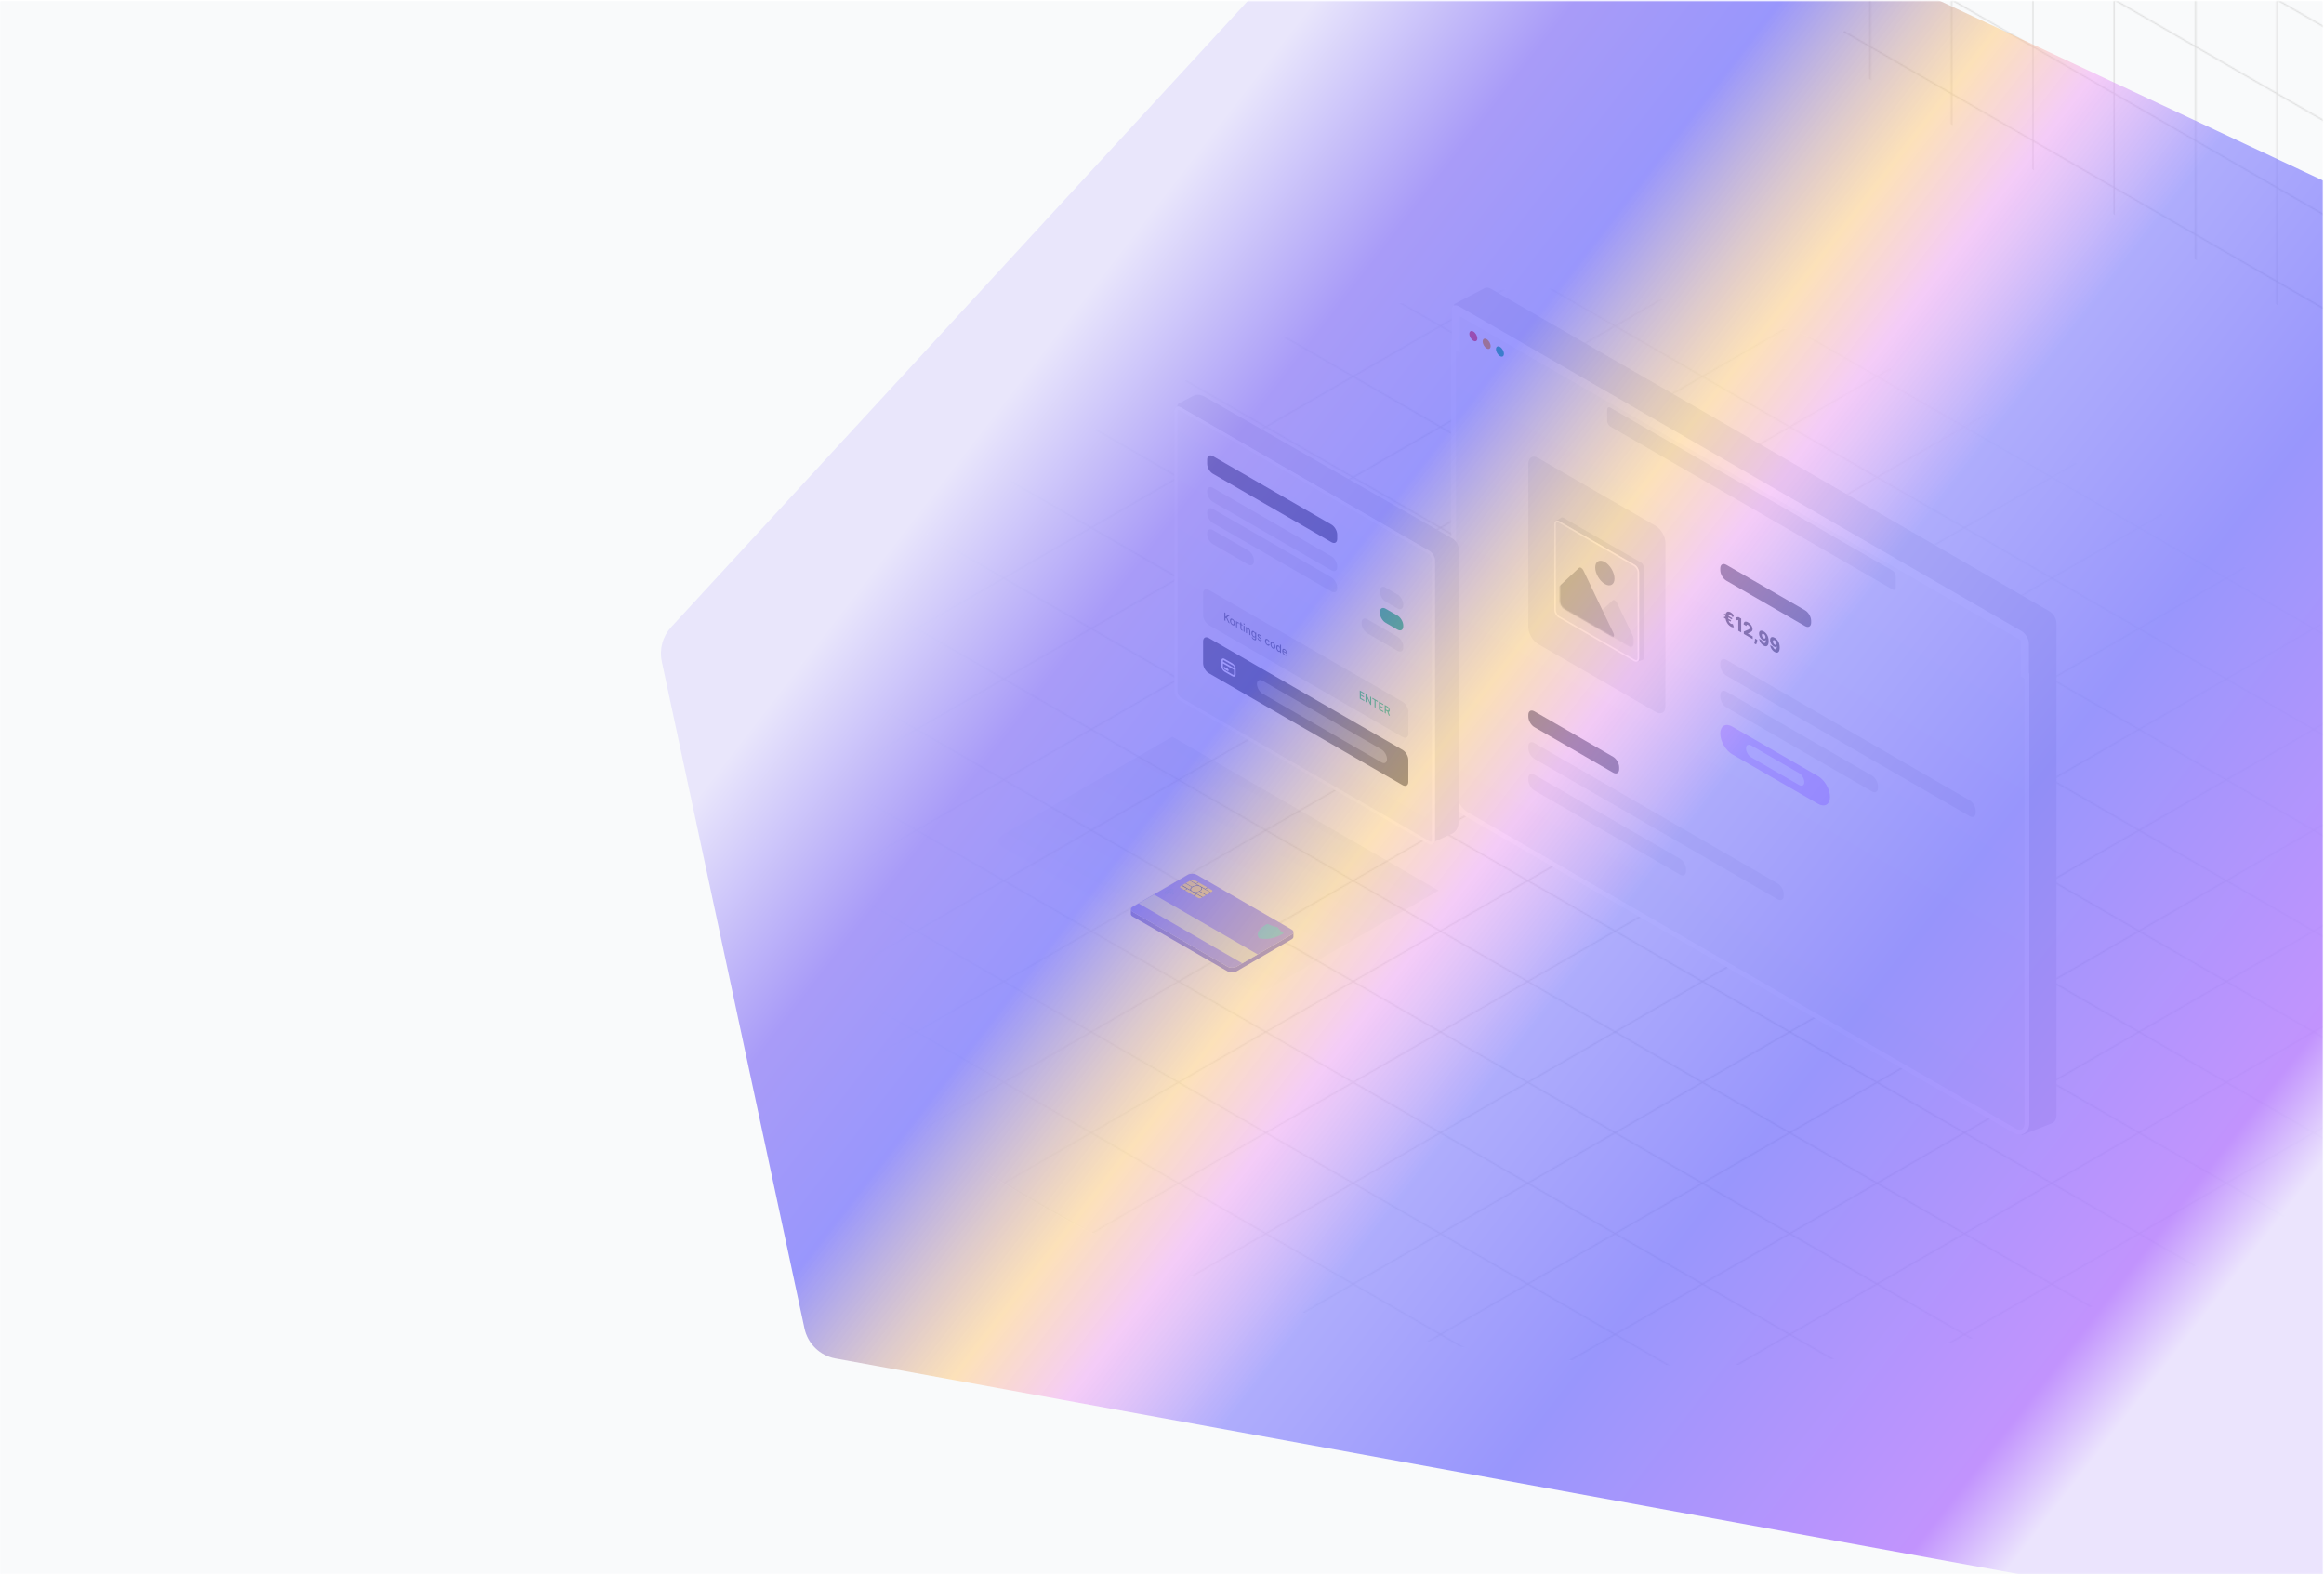 <svg viewBox="0 0 1921 1301" fill="none" xmlns="http://www.w3.org/2000/svg">
<mask id="mask0_2217_1224" style="mask-type:luminance" maskUnits="userSpaceOnUse" x="0" y="0" width="1921" height="1301">
<path d="M1920.04 0.828H0.044V1300.83H1920.04V0.828Z" fill="white"/>
</mask>
<g mask="url(#mask0_2217_1224)">
<path d="M1920.04 0.828H0.044V1300.83H1920.04V0.828Z" fill="#F9FAFB"/>
<mask id="mask1_2217_1224" style="mask-type:alpha" maskUnits="userSpaceOnUse" x="1478" y="-400" width="467" height="825">
<path d="M1478.61 -399.001L1478.61 174.999" stroke="white" stroke-width="0.861"/>
<path d="M1545.87 -357.395L1545.87 216.605" stroke="white" stroke-width="0.861"/>
<path d="M1613.12 -315.788L1613.12 258.212" stroke="white" stroke-width="0.861"/>
<path d="M1680.38 -274.182L1680.38 299.818" stroke="white" stroke-width="0.861"/>
<path d="M1747.63 -232.576L1747.63 341.424" stroke="white" stroke-width="0.861"/>
<path d="M1814.89 -190.97L1814.89 383.03" stroke="white" stroke-width="0.861"/>
<path d="M1882.15 -149.363L1882.15 424.637" stroke="white" stroke-width="0.861"/>
<path d="M1944.26 35.631L1491.33 -225.869" stroke="white" stroke-width="0.854"/>
<path d="M1944.26 113.291L1491.33 -148.209" stroke="white" stroke-width="0.854"/>
<path d="M1944.26 190.95L1491.33 -70.55" stroke="white" stroke-width="0.854"/>
<path d="M1944.26 268.61L1491.33 7.11" stroke="white" stroke-width="0.854"/>
<path d="M1944.26 346.271L1491.33 84.771" stroke="white" stroke-width="0.854"/>
<path d="M1944.26 423.826L1491.33 162.326" stroke="white" stroke-width="0.854"/>
</mask>
<g mask="url(#mask1_2217_1224)">
<g filter="url(#filter0_f_2217_1224)">
<path d="M1949.54 -510.53L2638.27 -502.221L2584.26 640.263L1508.71 45.249L1949.54 -510.53Z" fill="#D9D9D9"/>
</g>
</g>
<mask id="mask2_2217_1224" style="mask-type:alpha" maskUnits="userSpaceOnUse" x="251" y="60" width="2312" height="1335">
<path d="M1263.2 60.88L252.702 644.29" stroke="white" stroke-width="0.854"/>
<path d="M1335.38 102.552L324.882 685.962" stroke="white" stroke-width="0.854"/>
<path d="M1407.56 144.225L397.061 727.635" stroke="white" stroke-width="0.854"/>
<path d="M1479.74 185.897L469.241 769.307" stroke="white" stroke-width="0.854"/>
<path d="M1551.92 227.569L541.422 810.979" stroke="white" stroke-width="0.854"/>
<path d="M1624.09 269.24L613.592 852.65" stroke="white" stroke-width="0.854"/>
<path d="M1696.27 310.913L685.771 894.323" stroke="white" stroke-width="0.854"/>
<path d="M1768.45 352.585L757.952 935.995" stroke="white" stroke-width="0.854"/>
<path d="M1840.63 394.257L830.132 977.667" stroke="white" stroke-width="0.854"/>
<path d="M1912.81 435.929L902.311 1019.34" stroke="white" stroke-width="0.854"/>
<path d="M1984.99 477.602L974.491 1061.01" stroke="white" stroke-width="0.854"/>
<path d="M2057.16 519.274L1046.66 1102.68" stroke="white" stroke-width="0.854"/>
<path d="M2129.34 560.946L1118.84 1144.36" stroke="white" stroke-width="0.854"/>
<path d="M2201.52 602.618L1191.02 1186.03" stroke="white" stroke-width="0.854"/>
<path d="M2273.7 644.29L1263.2 1227.7" stroke="white" stroke-width="0.854"/>
<path d="M2345.88 685.962L1335.38 1269.37" stroke="white" stroke-width="0.854"/>
<path d="M2418.05 727.634L1407.55 1311.04" stroke="white" stroke-width="0.854"/>
<path d="M2490.23 769.306L1479.73 1352.72" stroke="white" stroke-width="0.854"/>
<path d="M2516.17 837.674L1599.28 1367.04" stroke="white" stroke-width="0.854"/>
<path d="M2561.67 810.978L1262.46 60.878" stroke="white" stroke-width="0.854"/>
<path d="M2489.49 852.65L1190.28 102.55" stroke="white" stroke-width="0.854"/>
<path d="M2417.31 894.322L1118.1 144.222" stroke="white" stroke-width="0.854"/>
<path d="M2345.13 935.994L1045.92 185.894" stroke="white" stroke-width="0.854"/>
<path d="M2272.96 977.667L973.747 227.567" stroke="white" stroke-width="0.854"/>
<path d="M2200.78 1019.33L901.567 269.235" stroke="white" stroke-width="0.854"/>
<path d="M2128.6 1061.01L829.387 310.915" stroke="white" stroke-width="0.854"/>
<path d="M2056.42 1102.68L757.207 352.585" stroke="white" stroke-width="0.854"/>
<path d="M1984.25 1144.35L685.037 394.255" stroke="white" stroke-width="0.854"/>
<path d="M1912.07 1186.02L612.857 435.925" stroke="white" stroke-width="0.854"/>
<path d="M1839.89 1227.7L540.677 477.605" stroke="white" stroke-width="0.854"/>
<path d="M1767.71 1269.37L468.497 519.275" stroke="white" stroke-width="0.854"/>
<path d="M1695.53 1311.04L396.317 560.945" stroke="white" stroke-width="0.854"/>
<path d="M1623.35 1352.71L324.137 602.615" stroke="white" stroke-width="0.854"/>
<path d="M1551.17 1394.38L251.957 644.285" stroke="white" stroke-width="0.854"/>
</mask>
<g mask="url(#mask2_2217_1224)">
<path d="M808.84 414.353L808.85 414.348L808.859 414.342C884.085 365.312 954.983 323.215 1026.4 292.473C1097.81 261.732 1169.71 242.357 1246.95 238.751C1401.41 231.539 1577.45 287.394 1813.76 441.992L1813.77 441.998L1813.78 442.004C2104.54 609.874 2125.92 869.638 1861.67 1022.2C1597.42 1174.77 1147.49 1162.42 856.732 994.554C565.972 826.684 544.587 566.92 808.84 414.353Z" fill="url(#paint0_radial_2217_1224)"/>
<path d="M808.84 414.353L808.85 414.348L808.859 414.342C884.085 365.312 954.983 323.215 1026.4 292.473C1097.81 261.732 1169.71 242.357 1246.95 238.751C1401.41 231.539 1577.45 287.394 1813.76 441.992L1813.77 441.998L1813.78 442.004C2104.54 609.874 2125.92 869.638 1861.67 1022.2C1597.42 1174.77 1147.49 1162.42 856.732 994.554C565.972 826.684 544.587 566.92 808.84 414.353Z" fill="url(#paint1_linear_2217_1224)"/>
<path d="M808.84 414.353L808.85 414.348L808.859 414.342C884.085 365.312 954.983 323.215 1026.4 292.473C1097.81 261.732 1169.71 242.357 1246.95 238.751C1401.41 231.539 1577.45 287.394 1813.76 441.992L1813.77 441.998L1813.78 442.004C2104.54 609.874 2125.92 869.638 1861.67 1022.2C1597.42 1174.77 1147.49 1162.42 856.732 994.554C565.972 826.684 544.587 566.92 808.84 414.353Z" stroke="white" stroke-width="0.74"/>
</g>
<g filter="url(#filter1_dd_2217_1224)">
<path d="M1227.14 203.168C1228.61 202.395 1230.57 202.62 1232.61 203.797L1694.21 470.304C1697.34 472.11 1699.88 476.503 1699.88 480.115V886.409C1699.88 889.882 1698.55 892.411 1696.25 893.32L1671.55 903.067L1237.21 625.249C1232.76 622.401 1229.16 616.293 1228.8 610.95L1201.97 216.353L1227.14 203.168Z" fill="#E5E7EB"/>
<path d="M1203.27 250.215L1201.57 249.234V251.196V619.566C1201.57 626.337 1206.33 634.57 1212.19 637.956L1664.8 899.268C1670.66 902.654 1675.42 899.909 1675.42 893.138V524.769V522.806L1673.72 521.825L1203.27 250.215Z" fill="url(#paint2_linear_2217_1224)" stroke="white" stroke-width="3.924"/>
<path d="M1431.94 475.952L1431.46 476.93L1424.94 473.17L1425.35 472.147L1431.94 475.952ZM1430.99 477.777L1430.44 478.75L1424.94 475.578L1425.35 474.522L1430.99 477.777ZM1433.24 473.638L1432.36 475.288C1432.25 475.162 1432.12 474.995 1431.95 474.787C1431.79 474.577 1431.59 474.361 1431.36 474.14C1431.14 473.921 1430.88 473.729 1430.6 473.563C1430.18 473.325 1429.83 473.238 1429.53 473.301C1429.24 473.361 1429.01 473.597 1428.85 474.009C1428.69 474.423 1428.61 475.041 1428.61 475.862C1428.61 476.691 1428.69 477.402 1428.85 477.995C1429.01 478.585 1429.24 479.078 1429.53 479.472C1429.83 479.866 1430.18 480.181 1430.6 480.419C1430.88 480.583 1431.13 480.686 1431.35 480.729C1431.58 480.773 1431.77 480.788 1431.93 480.773C1432.1 480.756 1432.23 480.738 1432.32 480.717L1433.2 483.39C1432.85 483.509 1432.45 483.522 1432.01 483.429C1431.56 483.334 1431.09 483.143 1430.6 482.855C1429.74 482.359 1428.98 481.691 1428.31 480.851C1427.65 480.013 1427.14 479.052 1426.76 477.967C1426.39 476.878 1426.2 475.713 1426.2 474.472C1426.2 473.234 1426.39 472.285 1426.76 471.623C1427.14 470.962 1427.65 470.589 1428.31 470.506C1428.98 470.424 1429.74 470.631 1430.6 471.127C1431.11 471.427 1431.59 471.788 1432.03 472.212C1432.47 472.637 1432.87 473.113 1433.24 473.638ZM1439.26 476.285V487.7L1436.87 486.323V477.483L1436.82 477.45L1434.6 477.734V475.348L1437.04 475.005L1439.26 476.285ZM1441.44 488.962V486.978L1445.05 485.414C1445.32 485.288 1445.55 485.162 1445.74 485.038C1445.93 484.91 1446.07 484.756 1446.17 484.575C1446.27 484.391 1446.32 484.158 1446.32 483.876C1446.32 483.56 1446.26 483.256 1446.15 482.964C1446.03 482.669 1445.86 482.4 1445.65 482.156C1445.44 481.913 1445.2 481.713 1444.93 481.557C1444.66 481.399 1444.42 481.326 1444.21 481.337C1444.01 481.344 1443.85 481.435 1443.73 481.61C1443.62 481.786 1443.56 482.048 1443.56 482.393L1441.3 481.086C1441.3 480.309 1441.45 479.726 1441.75 479.336C1442.06 478.946 1442.48 478.756 1443.03 478.767C1443.58 478.777 1444.22 478.991 1444.94 479.411C1445.69 479.844 1446.35 480.365 1446.9 480.975C1447.45 481.584 1447.88 482.236 1448.18 482.931C1448.49 483.624 1448.64 484.312 1448.64 484.996C1448.64 485.431 1448.57 485.818 1448.41 486.158C1448.26 486.498 1447.99 486.813 1447.6 487.103C1447.21 487.395 1446.66 487.694 1445.94 488.001L1444.76 488.577V488.65L1448.76 490.963V493.187L1441.44 488.962ZM1452.54 493.808L1452.5 494.402C1452.46 494.892 1452.38 495.346 1452.26 495.764C1452.14 496.188 1452.02 496.557 1451.89 496.871C1451.76 497.185 1451.65 497.427 1451.57 497.598L1450.09 496.74C1450.14 496.554 1450.21 496.291 1450.3 495.951C1450.39 495.613 1450.47 495.221 1450.55 494.775C1450.62 494.329 1450.67 493.856 1450.68 493.356L1450.69 492.738L1452.54 493.808ZM1457.84 486.859C1458.38 487.171 1458.9 487.571 1459.39 488.06C1459.88 488.545 1460.32 489.12 1460.71 489.785C1461.1 490.446 1461.4 491.2 1461.62 492.045C1461.84 492.891 1461.96 493.83 1461.96 494.863C1461.96 495.816 1461.86 496.613 1461.67 497.254C1461.47 497.891 1461.19 498.368 1460.82 498.684C1460.46 499.001 1460.02 499.152 1459.51 499.135C1459 499.115 1458.43 498.923 1457.79 498.558C1457.1 498.157 1456.49 497.649 1455.96 497.034C1455.43 496.417 1455 495.753 1454.69 495.041C1454.37 494.331 1454.18 493.632 1454.12 492.943L1456.47 494.3C1456.55 494.722 1456.7 495.098 1456.94 495.429C1457.18 495.756 1457.46 496.015 1457.79 496.206C1458.4 496.555 1458.85 496.514 1459.15 496.081C1459.45 495.648 1459.6 494.911 1459.6 493.871L1459.54 493.837C1459.4 494.099 1459.21 494.279 1458.95 494.378C1458.7 494.478 1458.41 494.498 1458.08 494.436C1457.75 494.375 1457.4 494.239 1457.03 494.027C1456.44 493.685 1455.92 493.227 1455.46 492.653C1455.01 492.08 1454.66 491.447 1454.4 490.752C1454.15 490.059 1454.02 489.36 1454.02 488.656C1454.01 487.867 1454.17 487.264 1454.49 486.847C1454.81 486.428 1455.26 486.215 1455.84 486.209C1456.42 486.2 1457.08 486.416 1457.84 486.859ZM1457.86 488.985C1457.56 488.814 1457.3 488.742 1457.07 488.768C1456.84 488.796 1456.66 488.907 1456.53 489.102C1456.39 489.297 1456.33 489.565 1456.33 489.905C1456.34 490.245 1456.4 490.588 1456.53 490.933C1456.66 491.281 1456.84 491.599 1457.07 491.889C1457.29 492.181 1457.56 492.411 1457.85 492.58C1458.07 492.707 1458.27 492.777 1458.46 492.792C1458.64 492.807 1458.81 492.773 1458.94 492.689C1459.08 492.602 1459.19 492.471 1459.27 492.296C1459.35 492.123 1459.39 491.911 1459.38 491.661C1459.38 491.328 1459.31 490.988 1459.18 490.641C1459.05 490.293 1458.87 489.973 1458.63 489.679C1458.41 489.384 1458.15 489.152 1457.86 488.985ZM1466.99 492.139C1467.53 492.451 1468.05 492.852 1468.54 493.34C1469.03 493.825 1469.47 494.4 1469.86 495.066C1470.24 495.727 1470.55 496.48 1470.77 497.326C1470.99 498.171 1471.1 499.11 1471.1 500.143C1471.11 501.097 1471.01 501.894 1470.81 502.535C1470.62 503.172 1470.33 503.649 1469.97 503.964C1469.6 504.282 1469.17 504.433 1468.65 504.416C1468.14 504.395 1467.57 504.203 1466.94 503.839C1466.25 503.438 1465.63 502.93 1465.1 502.315C1464.57 501.698 1464.15 501.033 1463.83 500.322C1463.52 499.612 1463.33 498.913 1463.27 498.223L1465.62 499.58C1465.69 500.002 1465.85 500.378 1466.09 500.709C1466.32 501.036 1466.61 501.295 1466.94 501.487C1467.55 501.836 1468 501.794 1468.3 501.361C1468.6 500.928 1468.75 500.192 1468.75 499.151L1468.69 499.118C1468.55 499.38 1468.35 499.56 1468.1 499.659C1467.85 499.759 1467.56 499.778 1467.23 499.717C1466.89 499.656 1466.55 499.519 1466.18 499.307C1465.59 498.965 1465.06 498.507 1464.61 497.933C1464.16 497.361 1463.81 496.728 1463.55 496.033C1463.29 495.34 1463.16 494.641 1463.16 493.937C1463.16 493.147 1463.32 492.544 1463.64 492.128C1463.96 491.708 1464.41 491.495 1464.99 491.49C1465.56 491.481 1466.23 491.697 1466.99 492.139ZM1467 494.266C1466.71 494.095 1466.44 494.022 1466.21 494.048C1465.98 494.076 1465.8 494.188 1465.67 494.383C1465.54 494.578 1465.48 494.845 1465.48 495.185C1465.48 495.525 1465.55 495.868 1465.68 496.214C1465.81 496.561 1465.99 496.88 1466.21 497.17C1466.44 497.461 1466.7 497.692 1466.99 497.861C1467.21 497.987 1467.42 498.058 1467.6 498.073C1467.79 498.088 1467.95 498.053 1468.09 497.97C1468.23 497.882 1468.34 497.751 1468.41 497.577C1468.49 497.404 1468.53 497.192 1468.53 496.941C1468.53 496.609 1468.46 496.269 1468.33 495.921C1468.19 495.574 1468.01 495.253 1467.78 494.96C1467.55 494.664 1467.29 494.433 1467 494.266Z" fill="#4B5563"/>
<g filter="url(#filter2_i_2217_1224)">
<path d="M1368.55 398.097L1271.41 342.009C1266.93 339.427 1263.31 341.52 1263.31 346.685L1263.31 481.765C1263.31 486.93 1266.93 493.211 1271.41 495.793L1368.55 551.881C1373.03 554.464 1376.65 552.37 1376.65 547.205L1376.65 412.125C1376.65 406.96 1373.03 400.68 1368.55 398.097Z" fill="#E5E7EB"/>
</g>
<path d="M1628.08 626.463L1427 510.371C1424.23 508.773 1421.99 510.069 1421.99 513.267L1421.99 514.774C1421.99 517.972 1424.23 521.861 1427 523.459L1628.08 639.551C1630.85 641.15 1633.09 639.854 1633.09 636.656L1633.09 635.149C1633.09 631.951 1630.85 628.062 1628.08 626.463Z" fill="#E5E7EB"/>
<path d="M1469.4 695.175L1268.32 579.083C1265.55 577.485 1263.31 578.781 1263.31 581.979L1263.31 583.486C1263.31 586.684 1265.55 590.573 1268.32 592.171L1469.4 708.263C1472.17 709.862 1474.41 708.566 1474.41 705.368L1474.41 703.861C1474.41 700.663 1472.17 696.774 1469.4 695.175Z" fill="#E5E7EB"/>
<path d="M1547.32 606.014L1427 536.548C1424.23 534.95 1421.99 536.246 1421.99 539.444L1421.99 540.951C1421.99 544.149 1424.23 548.038 1427 549.636L1547.32 619.102C1550.09 620.701 1552.33 619.405 1552.33 616.207L1552.33 614.7C1552.33 611.502 1550.09 607.613 1547.32 606.014Z" fill="#E5E7EB"/>
<path d="M1388.64 674.725L1268.32 605.259C1265.55 603.661 1263.31 604.957 1263.31 608.155L1263.31 609.662C1263.31 612.86 1265.55 616.749 1268.32 618.347L1388.64 687.813C1391.41 689.412 1393.65 688.116 1393.65 684.918L1393.65 683.411C1393.65 680.213 1391.41 676.324 1388.64 674.725Z" fill="#E5E7EB"/>
<path d="M1502.74 606.454L1431.9 565.554C1426.43 562.392 1421.99 564.956 1421.99 571.28C1421.99 577.605 1426.43 585.296 1431.9 588.458L1502.74 629.358C1508.22 632.521 1512.66 629.957 1512.66 623.632C1512.66 617.308 1508.22 609.617 1502.74 606.454Z" fill="#D1B6FF"/>
<path d="M1487.17 604L1447.5 581.096C1445.15 579.741 1443.25 580.84 1443.25 583.55L1443.25 583.55C1443.25 586.261 1445.15 589.557 1447.5 590.912L1487.17 613.816C1489.51 615.172 1491.42 614.073 1491.42 611.362C1491.42 608.652 1489.51 605.356 1487.17 604Z" fill="#EBE6FF"/>
<path d="M1492.06 469.408L1427 431.844C1424.23 430.246 1421.99 431.542 1421.99 434.74L1421.99 436.247C1421.99 439.445 1424.23 443.334 1427 444.932L1492.06 482.496C1494.83 484.095 1497.08 482.799 1497.08 479.601L1497.08 478.094C1497.08 474.896 1494.83 471.007 1492.06 469.408Z" fill="#6B7280"/>
<path d="M1333.38 590.471L1268.32 552.908C1265.55 551.309 1263.31 552.605 1263.31 555.803L1263.31 557.31C1263.31 560.508 1265.55 564.397 1268.32 565.996L1333.38 603.559C1336.15 605.158 1338.4 603.862 1338.4 600.664L1338.4 599.157C1338.4 595.959 1336.15 592.07 1333.38 590.471Z" fill="#6B7280"/>
<g filter="url(#filter3_dd_2217_1224)">
<path d="M1290.71 388.271C1291.12 388.03 1291.68 388.084 1292.27 388.422L1356.4 425.358C1357.62 426.062 1358.62 427.779 1358.62 429.191V504.349C1358.62 505.122 1358.31 505.679 1357.79 505.862L1353.08 507.52L1290.65 467.315C1289.51 466.582 1288.61 464.998 1288.56 463.658L1286.28 392.004C1286.26 391.283 1286.49 390.73 1286.92 390.478L1290.71 388.271Z" fill="#D1D5DB"/>
</g>
<g filter="url(#filter4_dd_2217_1224)">
<path d="M1350.98 427.193L1288.65 391.209C1286.54 389.989 1284.83 390.978 1284.83 393.417L1284.83 464.373C1284.83 466.812 1286.54 469.779 1288.65 470.998L1350.98 506.983C1353.09 508.203 1354.8 507.214 1354.8 504.775L1354.8 433.819C1354.8 431.379 1353.09 428.413 1350.98 427.193Z" fill="#E5E7EB"/>
<path d="M1350.98 427.848L1288.66 391.863C1286.86 390.824 1285.4 391.666 1285.4 393.744L1285.4 464.7C1285.4 466.779 1286.86 469.306 1288.66 470.345L1350.98 506.329C1352.78 507.368 1354.24 506.526 1354.24 504.448L1354.24 433.492C1354.24 431.414 1352.78 428.887 1350.98 427.848Z" stroke="white" stroke-width="1.308"/>
</g>
<mask id="mask3_2217_1224" style="mask-type:alpha" maskUnits="userSpaceOnUse" x="1289" y="398" width="62" height="102">
<path d="M1346.44 429.75L1293.2 399.011C1291.09 397.791 1289.38 398.78 1289.38 401.219L1289.38 461.817C1289.38 464.256 1291.09 467.223 1293.2 468.442L1346.44 499.182C1348.56 500.402 1350.27 499.413 1350.27 496.974L1350.27 436.376C1350.27 433.936 1348.56 430.97 1346.44 429.75Z" fill="white"/>
</mask>
<g mask="url(#mask3_2217_1224)">
<path d="M1332.99 461.166C1333.91 460.31 1335.71 461.354 1336.63 463.271L1354.21 499.944C1355.37 502.355 1354.29 504.25 1352.39 503.152L1317.23 482.855C1315.33 481.757 1314.25 478.619 1315.41 477.542L1332.99 461.166Z" fill="#D1D5DB"/>
<path d="M1305.18 434.354C1306.09 433.498 1307.9 434.542 1308.82 436.458L1333.63 488.227C1334.79 490.638 1333.71 492.533 1331.81 491.435L1282.19 462.783C1280.28 461.685 1279.21 458.547 1280.36 457.47L1305.18 434.354Z" fill="#9CA3AF"/>
<path d="M1326.56 447.701C1330.96 450.242 1334.53 448.234 1334.53 443.214C1334.53 438.195 1330.96 432.066 1326.56 429.524C1322.16 426.983 1318.59 428.991 1318.59 434.011C1318.59 439.03 1322.16 445.159 1326.56 447.701Z" fill="#9CA3AF"/>
</g>
<g filter="url(#filter5_d_2217_1224)">
<path d="M1203.27 222.129C1203.27 220.377 1204.5 219.666 1206.02 220.543L1670.97 488.98C1672.49 489.856 1673.72 491.987 1673.72 493.74V524.523L1203.27 252.912V222.129Z" fill="#F9FAFB"/>
<mask id="mask4_2217_1224" style="mask-type:luminance" maskUnits="userSpaceOnUse" x="1199" y="212" width="479" height="315">
<path d="M1677.85 212.956H1199.81V526.956H1677.85V212.956Z" fill="white"/>
<path d="M1203.27 222.129C1203.27 220.377 1204.5 219.666 1206.02 220.543L1670.97 488.98C1672.49 489.856 1673.72 491.987 1673.72 493.74V524.523L1203.27 252.912V222.129Z" fill="white"/>
</mask>
<g mask="url(#mask4_2217_1224)">
<path d="M1199.88 220.167C1199.88 216.248 1202.63 214.659 1206.02 216.619L1670.97 485.056C1674.36 487.016 1677.12 491.782 1677.12 495.702L1670.32 492.528L1206.67 224.842L1199.88 220.167ZM1199.88 250.95V220.167C1199.88 216.248 1202.63 214.659 1206.02 216.619L1206.67 224.842V254.874L1199.88 250.95ZM1670.97 485.056C1674.36 487.016 1677.12 491.782 1677.12 495.702V526.485L1670.32 522.561V492.528L1670.97 485.056Z" fill="white"/>
</g>
</g>
<path d="M1217.85 246.616C1219.68 247.667 1221.15 246.815 1221.15 244.712C1221.15 242.608 1219.68 240.051 1217.85 238.999C1216.03 237.948 1214.56 238.8 1214.56 240.903C1214.56 243.007 1216.03 245.564 1217.85 246.616Z" fill="#EF4444"/>
<path d="M1228.85 252.963C1230.68 254.014 1232.15 253.162 1232.15 251.059C1232.15 248.955 1230.68 246.398 1228.85 245.346C1227.03 244.295 1225.56 245.147 1225.56 247.25C1225.56 249.354 1227.03 251.911 1228.85 252.963Z" fill="#F59E0B"/>
<path d="M1239.84 259.31C1241.67 260.361 1243.14 259.509 1243.14 257.406C1243.14 255.302 1241.67 252.745 1239.84 251.693C1238.02 250.642 1236.55 251.494 1236.55 253.597C1236.55 255.701 1238.02 258.258 1239.84 259.31Z" fill="#10B981"/>
<path d="M1564.31 436.573L1331.15 301.956C1329.66 301.094 1328.45 301.793 1328.45 303.515L1328.45 312.87C1328.45 314.593 1329.66 316.687 1331.15 317.548L1564.31 452.166C1565.8 453.027 1567.01 452.329 1567.01 450.606L1567.01 441.251C1567.01 439.529 1565.8 437.434 1564.31 436.573Z" fill="#E5E7EB"/>
</g>
<g opacity="0.06" filter="url(#filter6_f_2217_1224)">
<path d="M969.034 608.904L1189.2 736.018L1049.34 816.768C1044.01 819.847 1035.36 819.847 1030.03 816.768L829.171 700.804C823.838 697.725 823.838 692.734 829.171 689.655L969.034 608.904Z" fill="url(#paint3_linear_2217_1224)"/>
</g>
<g filter="url(#filter7_dd_2217_1224)">
<path d="M986.591 325.434C989.228 324.062 992.723 324.459 996.361 326.542L1200.93 443.694C1203.56 445.201 1205.7 448.897 1205.7 451.936V676.944C1205.7 681.984 1203.84 685.714 1200.59 687.202L1185.33 694.188C1184.37 694.631 1183.08 694.391 1181.79 693.524L994.688 568.405C992.382 566.863 990.542 563.703 990.331 560.921L973.17 335.296C973.037 333.547 973.574 332.207 974.628 331.658L986.591 325.434Z" fill="#E5E7EB"/>
</g>
<g filter="url(#filter8_d_2217_1224)">
<path d="M1181.21 452.022L975.715 333.381C973.09 331.866 970.963 333.094 970.963 336.125L970.963 567.587C970.963 570.618 973.09 574.303 975.715 575.818L1181.21 694.459C1183.83 695.974 1185.96 694.746 1185.96 691.715L1185.96 460.253C1185.96 457.222 1183.83 453.537 1181.21 452.022Z" fill="url(#paint4_linear_2217_1224)"/>
<path d="M1181.21 453.288L975.715 334.648C973.697 333.482 972.061 334.427 972.061 336.758L972.061 568.22C972.061 570.551 973.697 573.385 975.715 574.551L1181.21 693.191C1183.23 694.357 1184.86 693.412 1184.86 691.081L1184.86 459.619C1184.86 457.288 1183.23 454.454 1181.21 453.288Z" stroke="white" stroke-width="2.534"/>
</g>
<path d="M1159.37 580.028L999.23 487.571C996.605 486.056 994.478 487.284 994.478 490.315L994.478 508.433C994.478 511.463 996.605 515.148 999.23 516.663L1159.37 609.121C1161.99 610.636 1164.12 609.408 1164.12 606.377L1164.12 588.259C1164.12 585.229 1161.99 581.543 1159.37 580.028Z" fill="#E5E7EB"/>
<path d="M1012.04 512.722V506.071L1012.91 506.573V509.749L1012.98 509.789L1015.4 508.008L1016.49 508.64L1014.17 510.293L1016.5 515.296L1015.45 514.692L1013.59 510.645L1012.91 511.155V513.224L1012.04 512.722ZM1018.73 516.688C1018.33 516.454 1017.98 516.143 1017.67 515.754C1017.37 515.366 1017.14 514.93 1016.97 514.449C1016.8 513.967 1016.72 513.468 1016.72 512.953C1016.72 512.436 1016.8 512.031 1016.97 511.74C1017.14 511.449 1017.37 511.283 1017.67 511.243C1017.98 511.203 1018.33 511.3 1018.73 511.534C1019.14 511.768 1019.49 512.079 1019.79 512.468C1020.1 512.856 1020.33 513.293 1020.5 513.776C1020.66 514.26 1020.75 514.761 1020.75 515.278C1020.75 515.794 1020.66 516.196 1020.5 516.485C1020.33 516.774 1020.1 516.939 1019.79 516.979C1019.49 517.019 1019.14 516.922 1018.73 516.688ZM1018.74 515.874C1019 516.026 1019.22 516.071 1019.39 516.011C1019.56 515.95 1019.69 515.811 1019.77 515.592C1019.86 515.374 1019.9 515.105 1019.9 514.785C1019.9 514.467 1019.86 514.15 1019.77 513.835C1019.69 513.519 1019.56 513.23 1019.39 512.968C1019.22 512.706 1019 512.499 1018.74 512.347C1018.47 512.195 1018.25 512.149 1018.08 512.211C1017.91 512.274 1017.78 512.415 1017.69 512.635C1017.61 512.854 1017.57 513.122 1017.57 513.44C1017.57 513.761 1017.61 514.078 1017.69 514.392C1017.78 514.707 1017.91 514.994 1018.08 515.254C1018.25 515.515 1018.47 515.722 1018.74 515.874ZM1021.69 518.292V513.303L1022.5 513.773V514.565L1022.54 514.591C1022.62 514.368 1022.76 514.237 1022.96 514.198C1023.16 514.158 1023.39 514.211 1023.64 514.357C1023.69 514.388 1023.76 514.426 1023.83 514.471C1023.9 514.518 1023.96 514.556 1024 514.586V515.515C1023.96 515.485 1023.9 515.438 1023.82 515.376C1023.73 515.311 1023.65 515.253 1023.56 515.203C1023.36 515.089 1023.18 515.035 1023.03 515.043C1022.87 515.049 1022.75 515.112 1022.66 515.231C1022.57 515.348 1022.53 515.515 1022.53 515.731V518.777L1021.69 518.292ZM1027 516.37V517.15L1024.64 515.787V515.008L1027 516.37ZM1025.27 514.178L1026.11 514.663V519.382C1026.11 519.571 1026.14 519.727 1026.19 519.85C1026.23 519.971 1026.3 520.071 1026.37 520.15C1026.45 520.228 1026.54 520.294 1026.63 520.347C1026.7 520.386 1026.76 520.415 1026.81 520.433C1026.86 520.451 1026.9 520.465 1026.93 520.475L1027.08 521.365C1027.03 521.359 1026.96 521.34 1026.87 521.31C1026.78 521.282 1026.67 521.23 1026.53 521.154C1026.31 521.031 1026.1 520.866 1025.91 520.66C1025.72 520.455 1025.57 520.218 1025.45 519.951C1025.33 519.683 1025.27 519.399 1025.27 519.098V514.178ZM1027.93 521.896V516.907L1028.77 517.393V522.381L1027.93 521.896ZM1028.35 516.383C1028.21 516.298 1028.08 516.169 1027.98 515.996C1027.87 515.822 1027.82 515.656 1027.82 515.498C1027.82 515.337 1027.87 515.231 1027.98 515.178C1028.08 515.124 1028.21 515.139 1028.35 515.223C1028.5 515.308 1028.62 515.437 1028.73 515.611C1028.83 515.785 1028.88 515.951 1028.88 516.112C1028.88 516.27 1028.83 516.376 1028.73 516.43C1028.62 516.483 1028.5 516.467 1028.35 516.383ZM1030.74 520.558V523.52L1029.9 523.034V518.046L1030.71 518.512V519.324L1030.76 519.355C1030.86 519.148 1031.02 519.026 1031.23 518.988C1031.44 518.951 1031.71 519.026 1032.04 519.213C1032.33 519.383 1032.59 519.604 1032.81 519.874C1033.03 520.143 1033.2 520.452 1033.32 520.802C1033.45 521.151 1033.51 521.532 1033.51 521.943V525.116L1032.67 524.631V521.575C1032.67 521.213 1032.58 520.883 1032.42 520.586C1032.26 520.286 1032.03 520.054 1031.75 519.889C1031.55 519.776 1031.38 519.725 1031.23 519.735C1031.08 519.746 1030.96 519.82 1030.87 519.957C1030.78 520.094 1030.74 520.294 1030.74 520.558ZM1036.45 528.788C1036.1 528.59 1035.81 528.367 1035.56 528.12C1035.31 527.874 1035.11 527.621 1034.96 527.36C1034.8 527.099 1034.69 526.845 1034.61 526.597L1035.33 526.67C1035.38 526.795 1035.45 526.934 1035.53 527.089C1035.62 527.247 1035.74 527.406 1035.88 527.567C1036.03 527.728 1036.22 527.876 1036.45 528.01C1036.77 528.194 1037.04 528.256 1037.24 528.197C1037.45 528.139 1037.56 527.916 1037.56 527.526V526.545L1037.5 526.514C1037.45 526.591 1037.38 526.667 1037.28 526.742C1037.19 526.817 1037.06 526.855 1036.9 526.855C1036.73 526.855 1036.52 526.779 1036.25 526.626C1035.91 526.429 1035.6 526.16 1035.33 525.818C1035.06 525.474 1034.84 525.076 1034.68 524.622C1034.52 524.168 1034.45 523.675 1034.45 523.145C1034.45 522.614 1034.52 522.205 1034.68 521.916C1034.84 521.628 1035.05 521.462 1035.33 521.419C1035.6 521.373 1035.91 521.451 1036.26 521.651C1036.53 521.806 1036.74 521.983 1036.91 522.182C1037.07 522.379 1037.2 522.572 1037.29 522.762C1037.39 522.952 1037.46 523.114 1037.51 523.247L1037.57 523.283V522.474L1038.39 522.95V528.049C1038.39 528.477 1038.31 528.78 1038.14 528.955C1037.96 529.13 1037.73 529.199 1037.44 529.161C1037.14 529.124 1036.81 529 1036.45 528.788ZM1036.44 525.928C1036.68 526.068 1036.88 526.121 1037.05 526.087C1037.22 526.053 1037.35 525.938 1037.43 525.743C1037.52 525.547 1037.57 525.277 1037.57 524.933C1037.57 524.597 1037.52 524.277 1037.44 523.971C1037.35 523.666 1037.22 523.394 1037.06 523.155C1036.89 522.913 1036.68 522.722 1036.44 522.58C1036.18 522.434 1035.97 522.388 1035.8 522.442C1035.64 522.494 1035.51 522.624 1035.42 522.831C1035.34 523.04 1035.3 523.304 1035.3 523.622C1035.3 523.949 1035.34 524.261 1035.42 524.558C1035.51 524.854 1035.64 525.12 1035.81 525.356C1035.98 525.594 1036.19 525.784 1036.44 525.928ZM1042.76 526.688L1042 526.404C1041.97 526.273 1041.92 526.136 1041.85 525.995C1041.78 525.854 1041.69 525.717 1041.57 525.585C1041.45 525.453 1041.31 525.337 1041.13 525.236C1040.9 525.099 1040.7 525.046 1040.54 525.077C1040.38 525.106 1040.3 525.217 1040.3 525.41C1040.3 525.577 1040.35 525.742 1040.46 525.905C1040.57 526.069 1040.74 526.252 1040.98 526.454L1041.66 527.032C1042.06 527.368 1042.36 527.702 1042.55 528.036C1042.75 528.369 1042.84 528.712 1042.84 529.065C1042.84 529.364 1042.77 529.587 1042.62 529.734C1042.47 529.88 1042.26 529.943 1042 529.921C1041.73 529.901 1041.43 529.79 1041.08 529.588C1040.59 529.309 1040.2 528.962 1039.89 528.547C1039.59 528.131 1039.4 527.681 1039.33 527.2L1040.14 527.526C1040.19 527.8 1040.3 528.045 1040.46 528.262C1040.61 528.476 1040.82 528.656 1041.07 528.802C1041.35 528.961 1041.57 529.023 1041.73 528.986C1041.9 528.947 1041.98 528.831 1041.98 528.638C1041.98 528.482 1041.93 528.322 1041.83 528.158C1041.73 527.994 1041.58 527.826 1041.37 527.653L1040.64 527.045C1040.24 526.706 1039.94 526.365 1039.74 526.022C1039.55 525.68 1039.46 525.332 1039.46 524.976C1039.46 524.682 1039.53 524.466 1039.67 524.327C1039.81 524.188 1040.01 524.13 1040.26 524.152C1040.51 524.171 1040.8 524.274 1041.13 524.462C1041.59 524.731 1041.96 525.06 1042.23 525.449C1042.5 525.835 1042.67 526.248 1042.76 526.688ZM1047.68 533.403C1047.27 533.161 1046.91 532.844 1046.6 532.451C1046.3 532.057 1046.07 531.62 1045.91 531.139C1045.75 530.658 1045.67 530.168 1045.67 529.668C1045.67 529.161 1045.75 528.762 1045.92 528.469C1046.08 528.175 1046.32 528.005 1046.62 527.959C1046.92 527.914 1047.27 528.009 1047.68 528.244C1048 528.433 1048.3 528.672 1048.55 528.961C1048.81 529.248 1049.02 529.563 1049.18 529.905C1049.33 530.248 1049.43 530.596 1049.46 530.949L1048.64 530.476C1048.6 530.217 1048.49 529.956 1048.33 529.694C1048.17 529.433 1047.96 529.225 1047.69 529.07C1047.46 528.935 1047.25 528.888 1047.07 528.929C1046.9 528.969 1046.76 529.092 1046.67 529.298C1046.57 529.501 1046.52 529.78 1046.52 530.135C1046.52 530.499 1046.57 530.841 1046.66 531.16C1046.76 531.479 1046.89 531.762 1047.07 532.008C1047.25 532.255 1047.45 532.447 1047.69 532.584C1047.85 532.676 1047.99 532.726 1048.12 532.734C1048.25 532.74 1048.36 532.705 1048.45 532.628C1048.54 532.552 1048.61 532.435 1048.64 532.276L1049.46 532.748C1049.43 533.053 1049.34 533.289 1049.19 533.455C1049.03 533.62 1048.83 533.702 1048.58 533.7C1048.32 533.699 1048.03 533.6 1047.68 533.403ZM1052.18 535.997C1051.77 535.763 1051.42 535.452 1051.12 535.063C1050.82 534.675 1050.58 534.24 1050.42 533.758C1050.25 533.276 1050.16 532.778 1050.16 532.262C1050.16 531.745 1050.25 531.34 1050.42 531.049C1050.58 530.758 1050.82 530.592 1051.12 530.552C1051.42 530.512 1051.77 530.609 1052.18 530.843C1052.58 531.077 1052.94 531.388 1053.24 531.777C1053.54 532.165 1053.78 532.602 1053.94 533.086C1054.11 533.569 1054.19 534.07 1054.19 534.588C1054.19 535.103 1054.11 535.505 1053.94 535.794C1053.78 536.083 1053.54 536.248 1053.24 536.288C1052.94 536.328 1052.58 536.231 1052.18 535.997ZM1052.18 535.184C1052.44 535.335 1052.66 535.381 1052.83 535.32C1053.01 535.259 1053.13 535.12 1053.22 534.901C1053.3 534.683 1053.34 534.414 1053.34 534.094C1053.34 533.776 1053.3 533.459 1053.22 533.144C1053.13 532.828 1053.01 532.539 1052.83 532.277C1052.66 532.015 1052.44 531.808 1052.18 531.657C1051.92 531.504 1051.7 531.458 1051.52 531.52C1051.35 531.583 1051.22 531.724 1051.14 531.944C1051.06 532.163 1051.01 532.431 1051.01 532.749C1051.01 533.07 1051.06 533.387 1051.14 533.701C1051.22 534.016 1051.35 534.303 1051.52 534.563C1051.7 534.824 1051.92 535.031 1052.18 535.184ZM1056.75 538.632C1056.4 538.431 1056.09 538.148 1055.81 537.785C1055.54 537.42 1055.33 537.001 1055.17 536.528C1055.02 536.054 1054.94 535.547 1054.94 535.008C1054.94 534.469 1055.02 534.052 1055.18 533.759C1055.33 533.467 1055.55 533.298 1055.82 533.252C1056.1 533.207 1056.41 533.284 1056.75 533.485C1057.02 533.639 1057.24 533.816 1057.4 534.014C1057.57 534.211 1057.69 534.404 1057.78 534.592C1057.88 534.782 1057.95 534.943 1058 535.076L1058.05 535.105V532.634L1058.89 533.119V539.771L1058.07 539.296V538.52L1058 538.48C1057.95 538.556 1057.87 538.635 1057.78 538.717C1057.68 538.799 1057.55 538.843 1057.39 538.85C1057.22 538.856 1057.01 538.784 1056.75 538.632ZM1056.93 537.911C1057.18 538.051 1057.38 538.095 1057.55 538.044C1057.72 537.992 1057.84 537.859 1057.93 537.645C1058.02 537.432 1058.06 537.15 1058.06 536.799C1058.06 536.452 1058.02 536.124 1057.93 535.815C1057.85 535.505 1057.72 535.23 1057.55 534.988C1057.39 534.747 1057.18 534.555 1056.93 534.413C1056.68 534.267 1056.47 534.221 1056.3 534.275C1056.13 534.33 1056 534.463 1055.92 534.675C1055.83 534.888 1055.79 535.159 1055.79 535.488C1055.79 535.822 1055.84 536.147 1055.92 536.463C1056.01 536.779 1056.14 537.064 1056.3 537.317C1056.47 537.569 1056.68 537.767 1056.93 537.911ZM1061.95 541.639C1061.53 541.393 1061.16 541.077 1060.85 540.689C1060.55 540.301 1060.31 539.866 1060.14 539.387C1059.98 538.906 1059.89 538.407 1059.89 537.89C1059.89 537.379 1059.98 536.976 1060.14 536.682C1060.31 536.388 1060.54 536.218 1060.84 536.172C1061.14 536.126 1061.49 536.219 1061.89 536.451C1062.14 536.592 1062.37 536.775 1062.6 537C1062.83 537.225 1063.03 537.49 1063.22 537.794C1063.4 538.098 1063.54 538.44 1063.65 538.819C1063.75 539.195 1063.8 539.61 1063.8 540.062V540.407L1060.37 538.424V537.696L1062.98 539.203C1062.98 538.948 1062.94 538.696 1062.85 538.447C1062.76 538.196 1062.63 537.965 1062.47 537.757C1062.3 537.549 1062.11 537.382 1061.9 537.256C1061.66 537.12 1061.45 537.068 1061.28 537.1C1061.1 537.132 1060.97 537.227 1060.87 537.386C1060.78 537.544 1060.73 537.748 1060.73 537.997V538.565C1060.73 538.899 1060.78 539.211 1060.88 539.504C1060.99 539.797 1061.13 540.059 1061.32 540.288C1061.5 540.515 1061.71 540.7 1061.96 540.842C1062.12 540.934 1062.26 540.992 1062.4 541.016C1062.53 541.037 1062.64 541.023 1062.74 540.972C1062.83 540.921 1062.9 540.832 1062.96 540.705L1063.75 541.331C1063.69 541.564 1063.57 541.735 1063.41 541.844C1063.24 541.951 1063.04 541.989 1062.79 541.959C1062.55 541.928 1062.27 541.821 1061.95 541.639Z" fill="#6B7280"/>
<path d="M1124 577.363V570.712L1127.61 572.797V573.66L1124.87 572.077V574.104L1127.42 575.578V576.439L1124.87 574.964V577.001L1127.65 578.603V579.467L1124 577.363ZM1133.42 576.151V582.802L1132.62 582.341L1129.7 575.773L1129.64 575.742V580.62L1128.77 580.118V573.467L1129.58 573.931L1132.51 580.508L1132.56 580.539V575.654L1133.42 576.151ZM1134.41 577.583V576.719L1138.86 579.293V580.157L1137.07 579.119V584.906L1136.2 584.406V578.619L1134.41 577.583ZM1139.85 586.513V579.861L1143.46 581.946V582.81L1140.72 581.227V583.254L1143.27 584.728V585.589L1140.72 584.114V586.151L1143.49 587.753V588.617L1139.85 586.513ZM1144.62 589.268V582.617L1146.67 583.802C1147.12 584.06 1147.49 584.362 1147.79 584.71C1148.08 585.058 1148.3 585.432 1148.45 585.83C1148.6 586.227 1148.67 586.629 1148.67 587.038C1148.67 587.445 1148.59 587.761 1148.45 587.985C1148.3 588.208 1148.08 588.32 1147.78 588.32C1147.49 588.321 1147.12 588.192 1146.67 587.935L1145.12 587.037V586.173L1146.59 587.025C1146.87 587.188 1147.1 587.273 1147.28 587.282C1147.46 587.292 1147.59 587.232 1147.67 587.102C1147.75 586.972 1147.79 586.782 1147.79 586.533C1147.79 586.282 1147.75 586.04 1147.67 585.808C1147.58 585.576 1147.45 585.36 1147.28 585.16C1147.1 584.958 1146.87 584.775 1146.58 584.609L1145.49 583.979V589.77L1144.62 589.268ZM1147.46 587.909L1148.89 591.731L1147.9 591.16L1146.5 587.353L1147.46 587.909Z" fill="#10B981"/>
<path d="M1159.37 619.787L999.23 527.33C996.605 525.815 994.478 527.043 994.478 530.074L994.478 548.192C994.478 551.222 996.605 554.907 999.23 556.422L1159.37 648.88C1161.99 650.395 1164.12 649.167 1164.12 646.136L1164.12 628.018C1164.12 624.988 1161.99 621.302 1159.37 619.787Z" fill="#6B7280"/>
<path d="M1141.87 619.381L1043.61 562.65C1041.05 561.177 1038.99 562.371 1038.99 565.317C1038.99 568.263 1041.05 571.845 1043.61 573.317L1141.87 630.048C1144.42 631.521 1146.48 630.327 1146.48 627.381C1146.48 624.435 1144.42 620.853 1141.87 619.381Z" fill="#9CA3AF"/>
<path d="M1014.82 554.411C1014.5 554.222 1012.54 553.091 1012.21 552.902C1011.88 552.714 1011.56 552.144 1011.56 551.763C1011.56 551.382 1011.88 551.19 1012.21 551.379C1012.54 551.567 1014.5 552.698 1014.82 552.887C1015.15 553.076 1015.48 553.645 1015.48 554.026C1015.48 554.407 1015.15 554.599 1014.82 554.411Z" fill="white"/>
<path fill-rule="evenodd" clip-rule="evenodd" d="M1021.35 552.849C1021.35 551.165 1020.18 549.125 1018.74 548.292L1012.21 544.521C1010.77 543.688 1009.6 544.377 1009.6 546.06V550.632C1009.6 552.315 1010.77 554.355 1012.21 555.188L1018.74 558.959C1020.18 559.793 1021.35 559.103 1021.35 557.42V552.849ZM1020.05 553.618L1010.9 548.338V551.081C1010.9 551.943 1010.9 552.374 1011.14 552.776C1011.37 553.178 1011.74 553.394 1012.49 553.825L1018.46 557.275C1019.21 557.706 1019.58 557.922 1019.82 557.788C1020.05 557.654 1020.05 557.223 1020.05 556.361V553.618ZM1014.82 554.411L1012.21 552.902C1011.88 552.714 1011.56 552.144 1011.56 551.763C1011.56 551.382 1011.88 551.19 1012.21 551.379L1014.82 552.887C1015.15 553.076 1015.48 553.645 1015.48 554.026C1015.48 554.407 1015.15 554.599 1014.82 554.411ZM1020.05 552.094L1010.9 546.815C1010.9 546.245 1010.9 545.96 1011.01 545.809C1011.08 545.71 1011.18 545.652 1011.3 545.642C1011.48 545.625 1011.73 545.768 1012.22 546.053L1018.73 549.808C1019.22 550.093 1019.47 550.236 1019.65 550.464C1019.77 550.614 1019.87 550.787 1019.94 550.967C1020.05 551.24 1020.05 551.525 1020.05 552.094Z" fill="white"/>
<path d="M1100.58 433.596L1002.59 377.019C999.965 375.504 997.837 376.732 997.837 379.763L997.837 383.334C997.837 386.365 999.965 390.05 1002.59 391.565L1100.58 448.142C1103.21 449.657 1105.33 448.429 1105.33 445.398L1105.33 441.827C1105.33 438.796 1103.21 435.111 1100.58 433.596Z" fill="#6B7280"/>
<path d="M1100.58 459.78L1002.59 403.203C999.965 401.688 997.837 402.916 997.837 405.947L997.837 406.609C997.837 409.64 999.965 413.325 1002.59 414.84L1100.58 471.417C1103.21 472.932 1105.33 471.704 1105.33 468.673L1105.33 468.011C1105.33 464.98 1103.21 461.295 1100.58 459.78Z" fill="#E5E7EB"/>
<path d="M1100.58 477.235L1002.59 420.658C999.965 419.143 997.837 420.371 997.837 423.402L997.837 424.064C997.837 427.095 999.965 430.78 1002.59 432.295L1100.58 488.872C1103.21 490.387 1105.33 489.159 1105.33 486.128L1105.33 485.466C1105.33 482.435 1103.21 478.75 1100.58 477.235Z" fill="#E5E7EB"/>
<path d="M1031.72 454.931L1002.59 438.114C999.965 436.599 997.837 437.827 997.837 440.858L997.837 441.52C997.837 444.551 999.965 448.236 1002.59 449.751L1031.72 466.568C1034.34 468.083 1036.47 466.855 1036.47 463.824L1036.47 463.162C1036.47 460.131 1034.34 456.446 1031.72 454.931Z" fill="#E5E7EB"/>
<path d="M1155.17 526.207L1130.24 511.814C1127.61 510.299 1125.49 511.527 1125.49 514.558L1125.49 515.22C1125.49 518.251 1127.61 521.936 1130.24 523.451L1155.17 537.844C1157.79 539.359 1159.92 538.13 1159.92 535.1L1159.92 534.437C1159.92 531.407 1157.79 527.722 1155.17 526.207Z" fill="#E5E7EB"/>
<path d="M1155.17 508.753L1145.36 503.088C1142.73 501.573 1140.61 502.801 1140.61 505.832L1140.61 506.494C1140.61 509.525 1142.73 513.21 1145.36 514.725L1155.17 520.39C1157.79 521.905 1159.92 520.677 1159.92 517.646L1159.92 516.984C1159.92 513.953 1157.79 510.268 1155.17 508.753Z" fill="#10B981"/>
<path d="M1155.17 491.296L1145.36 485.631C1142.73 484.116 1140.61 485.344 1140.61 488.375L1140.61 489.037C1140.61 492.068 1142.73 495.753 1145.36 497.268L1155.17 502.933C1157.79 504.448 1159.92 503.22 1159.92 500.189L1159.92 499.527C1159.92 496.496 1157.79 492.811 1155.17 491.296Z" fill="#E5E7EB"/>
<path d="M1069.17 770.36L1069.13 774.283C1069.13 775.014 1068.66 775.78 1067.64 776.354L1022.02 802.877C1020.04 804.024 1016.79 804.024 1014.78 802.877L936.293 757.546C935.273 756.972 934.763 756.206 934.763 755.442V751.552C934.763 752.318 935.273 753.082 936.293 753.656L1014.78 798.988C1016.79 800.136 1020.04 800.136 1022.02 798.988L1067.67 772.464C1068.66 771.892 1069.17 771.126 1069.17 770.36Z" fill="#7F7DE2"/>
<path d="M1067.64 768.256C1069.65 769.419 1069.66 771.299 1067.66 772.463L1022.02 798.985C1020.04 800.137 1016.79 800.137 1014.78 798.974L936.292 753.662C934.277 752.498 934.265 750.618 936.248 749.466L981.887 722.944C983.889 721.78 987.134 721.781 989.149 722.944L1067.64 768.256Z" fill="#9492FE"/>
<path d="M1039.62 788.813L1026.9 796.202L941.149 746.695L953.869 739.303L1039.62 788.813Z" fill="#DCE3E6"/>
<path d="M1056.14 766.449C1056.22 766.494 1056.27 766.551 1056.29 766.616C1056.82 767.602 1058.01 769.134 1060.79 771.097C1061.01 771.25 1061 771.478 1060.76 771.617C1057.52 773.544 1049.51 777.496 1041 775.475C1040.92 775.453 1040.84 775.42 1040.77 775.381C1040.7 775.342 1040.64 775.296 1040.61 775.247C1037.09 770.322 1043.88 765.666 1047.2 763.789C1047.45 763.654 1047.84 763.65 1048.1 763.771C1051.49 765.37 1054.15 766.056 1055.84 766.356C1055.96 766.372 1056.06 766.404 1056.14 766.449Z" fill="#60C3EF"/>
<path d="M962.452 738.795C962.45 738.93 962.638 739.039 962.87 739.038C963.039 739.039 963.29 738.963 963.291 738.795C963.305 736.318 967.05 735.183 969.548 735.182C969.664 735.182 969.769 735.155 969.845 735.111C969.921 735.067 969.969 735.006 969.969 734.939C969.97 734.805 969.782 734.696 969.551 734.696C966.704 734.695 962.465 735.993 962.452 738.795Z" fill="#8492FA"/>
<path d="M964.131 738.796C964.13 738.93 964.318 739.039 964.549 739.039C964.718 739.039 964.97 738.963 964.971 738.795C964.981 736.99 967.705 736.155 969.543 736.155C969.659 736.155 969.764 736.128 969.84 736.084C969.916 736.04 969.963 735.979 969.964 735.912C969.966 735.778 969.778 735.669 969.546 735.669C967.378 735.668 964.14 736.656 964.131 738.796Z" fill="#8492FA"/>
<path d="M966.229 739.039C966.343 739.039 966.449 739.011 966.525 738.967C966.602 738.923 966.649 738.862 966.649 738.796C966.654 737.654 968.381 737.128 969.537 737.128C969.653 737.128 969.759 737.101 969.835 737.056C969.911 737.012 969.959 736.952 969.959 736.885C969.959 736.75 969.771 736.641 969.54 736.641C966.233 736.642 965.058 739.038 966.229 739.039Z" fill="#8492FA"/>
<path d="M967.488 738.796C967.488 738.93 967.675 739.039 967.906 739.039C968.023 739.039 968.129 739.011 968.205 738.967C968.281 738.924 968.328 738.863 968.328 738.795C968.33 738.32 969.051 738.101 969.532 738.1C969.648 738.1 969.753 738.073 969.829 738.029C969.905 737.985 969.952 737.924 969.953 737.857C969.953 737.723 969.766 737.614 969.535 737.614C968.718 737.615 967.495 737.986 967.488 738.796ZM969.224 738.618C968.953 738.775 968.951 739.03 969.221 739.187C969.492 739.344 969.93 739.343 970.202 739.187C970.473 739.03 970.476 738.776 970.205 738.618C969.935 738.461 969.496 738.461 969.224 738.618Z" fill="#8492FA"/>
<path d="M981.738 734.61L981.522 734.734L979.537 735.887L979.109 735.641L981.091 734.487L981.307 734.361L981.738 734.61Z" fill="#485E69"/>
<path d="M990.824 729.329L988.834 730.486L988.618 730.612L988.19 730.363L988.405 730.237L990.39 729.083L990.824 729.329Z" fill="#485E69"/>
<path d="M988.62 730.611L988.836 730.485L992.225 732.442C991.719 732.193 991.125 732.026 990.489 731.94L983.559 727.939L983.991 727.688L988.406 730.237L988.19 730.362L988.62 730.611ZM980.211 729.885L985.451 732.91C985.31 732.997 985.179 733.086 985.058 733.178L979.783 730.133L980.211 729.885Z" fill="#485E69"/>
<path d="M992.46 732.567C992.384 732.523 992.305 732.482 992.224 732.442L988.835 730.485L990.819 729.332L998.046 733.504L996.061 734.657L992.677 732.703C992.608 732.657 992.536 732.611 992.46 732.567Z" fill="#FDE081"/>
<path d="M998.485 733.754L996.494 734.907L996.279 735.033L995.845 734.784L996.06 734.658L998.046 733.504L998.485 733.754Z" fill="#485E69"/>
<path d="M976.678 731.937L981.093 734.486L979.109 735.64L975.868 733.768C975.207 733.387 975.208 732.786 975.842 732.418L984.813 727.205C985.451 726.834 986.488 726.831 987.149 727.213L990.39 729.084L988.405 730.237L983.99 727.688L983.559 727.939L990.489 731.94C988.862 731.72 986.963 732.028 985.572 732.837C985.531 732.861 985.49 732.885 985.45 732.91L980.21 729.885L979.783 730.133L985.058 733.178C984.056 733.939 983.706 734.873 984.04 735.688L977.11 731.686L976.678 731.937Z" fill="#FDE081"/>
<path d="M977.11 731.686L984.04 735.687C984.19 736.055 984.48 736.399 984.912 736.691L981.523 734.735L981.739 734.609L981.309 734.361L981.093 734.486L976.678 731.937L977.11 731.686Z" fill="#485E69"/>
<path d="M993.549 733.707C993.933 734.647 993.404 735.747 992.013 736.555C991.971 736.579 991.929 736.603 991.887 736.626C991.738 736.708 991.584 736.784 991.425 736.854C990.116 737.437 988.507 737.644 987.1 737.454C986.465 737.369 985.871 737.202 985.365 736.953C985.284 736.913 985.206 736.871 985.129 736.827C985.053 736.783 984.981 736.738 984.912 736.691C984.48 736.399 984.19 736.055 984.04 735.688C983.706 734.873 984.056 733.939 985.058 733.178C985.179 733.086 985.31 732.997 985.45 732.91C985.49 732.885 985.531 732.861 985.573 732.837C986.964 732.028 988.862 731.72 990.489 731.94C991.124 732.026 991.718 732.193 992.225 732.442C992.305 732.482 992.384 732.523 992.46 732.567C992.536 732.611 992.608 732.657 992.677 732.703C993.109 732.996 993.399 733.339 993.549 733.707ZM985.58 736.566C987.101 737.444 989.787 737.324 991.56 736.293C993.332 735.263 993.531 733.707 992.01 732.829C990.484 731.948 987.803 732.071 986.03 733.101C984.257 734.131 984.054 735.685 985.58 736.566Z" fill="#485E69"/>
<path d="M992.01 732.829C993.531 733.707 993.333 735.263 991.56 736.293C989.787 737.324 987.101 737.444 985.58 736.566C984.054 735.685 984.257 734.131 986.03 733.101C987.803 732.071 990.485 731.948 992.01 732.829Z" fill="#FDE081"/>
<path d="M996.496 734.908L1000.91 737.457L1000.48 737.708L993.549 733.707C993.399 733.339 993.109 732.996 992.677 732.703L996.062 734.657L995.846 734.783L996.28 735.034L996.496 734.908Z" fill="#485E69"/>
<path d="M992.013 736.555C993.404 735.747 993.933 734.647 993.549 733.706L1000.48 737.708L997.132 739.654L991.887 736.626C991.929 736.603 991.971 736.579 992.013 736.555Z" fill="#FDE081"/>
<path d="M991.886 736.626L997.131 739.654L996.704 739.902L991.425 736.854C991.583 736.784 991.738 736.708 991.886 736.626Z" fill="#485E69"/>
<path d="M985.365 736.953L988.75 738.907L986.765 740.06L979.539 735.888L981.524 734.735L984.912 736.691C984.981 736.738 985.054 736.783 985.13 736.827C985.206 736.871 985.285 736.913 985.365 736.953Z" fill="#FDE081"/>
<path d="M989.4 739.031L989.184 739.157L987.199 740.311L986.765 740.059L988.75 738.905L988.966 738.782L989.4 739.031Z" fill="#485E69"/>
<path d="M987.1 737.454C988.507 737.644 990.116 737.437 991.425 736.854L996.704 739.902L994.031 741.456L987.1 737.454Z" fill="#FDE081"/>
<path d="M987.1 737.454L994.031 741.456L993.6 741.707L989.184 739.158L989.4 739.032L988.966 738.781L988.75 738.907L985.365 736.953C985.872 737.202 986.465 737.369 987.1 737.454Z" fill="#485E69"/>
<path d="M987.199 740.311L989.184 739.158L993.599 741.707L992.767 742.19C992.134 742.558 991.097 742.561 990.436 742.179L987.199 740.311Z" fill="#FDE081"/>
<path d="M1001.72 735.624C1002.38 736.005 1002.38 736.606 1001.74 736.977L1000.91 737.457L996.496 734.908L998.481 733.755L1001.72 735.624Z" fill="#FDE081"/>
<g style="mix-blend-mode:color-burn">
<path d="M547.019 546.694C544.846 536.539 547.736 525.96 554.771 518.321L1188.05 -169.355C1197.51 -179.626 1212.53 -182.579 1225.17 -176.652L2405.26 376.609C2421.78 384.355 2428.49 404.326 2420 420.477L1942.72 1328.1C1936.21 1340.48 1922.42 1347.2 1908.66 1344.69L690.536 1122.74C677.784 1120.42 667.693 1110.63 664.981 1097.96L547.019 546.694Z" fill="url(#paint5_linear_2217_1224)" fill-opacity="0.6"/>
</g>
</g>
<defs>
<filter id="filter0_f_2217_1224" x="1258.71" y="-760.53" width="1629.56" height="1650.79" filterUnits="userSpaceOnUse" color-interpolation-filters="sRGB">
<feFlood flood-opacity="0" result="BackgroundImageFix"/>
<feBlend mode="normal" in="SourceGraphic" in2="BackgroundImageFix" result="shape"/>
<feGaussianBlur stdDeviation="125" result="effect1_foregroundBlur_2217_1224"/>
</filter>
<filter id="filter1_dd_2217_1224" x="1155.6" y="181.717" width="588.272" height="788.351" filterUnits="userSpaceOnUse" color-interpolation-filters="sRGB">
<feFlood flood-opacity="0" result="BackgroundImageFix"/>
<feColorMatrix in="SourceAlpha" type="matrix" values="0 0 0 0 0 0 0 0 0 0 0 0 0 0 0 0 0 0 127 0" result="hardAlpha"/>
<feOffset dy="12"/>
<feGaussianBlur stdDeviation="4"/>
<feColorMatrix type="matrix" values="0 0 0 0 0 0 0 0 0 0 0 0 0 0 0 0 0 0 0.04 0"/>
<feBlend mode="normal" in2="BackgroundImageFix" result="effect1_dropShadow_2217_1224"/>
<feColorMatrix in="SourceAlpha" type="matrix" values="0 0 0 0 0 0 0 0 0 0 0 0 0 0 0 0 0 0 127 0" result="hardAlpha"/>
<feOffset dy="23"/>
<feGaussianBlur stdDeviation="22"/>
<feColorMatrix type="matrix" values="0 0 0 0 0 0 0 0 0 0 0 0 0 0 0 0 0 0 0.1 0"/>
<feBlend mode="normal" in2="effect1_dropShadow_2217_1224" result="effect2_dropShadow_2217_1224"/>
<feBlend mode="normal" in="SourceGraphic" in2="effect2_dropShadow_2217_1224" result="shape"/>
</filter>
<filter id="filter2_i_2217_1224" x="1263.31" y="340.903" width="113.346" height="213.616" filterUnits="userSpaceOnUse" color-interpolation-filters="sRGB">
<feFlood flood-opacity="0" result="BackgroundImageFix"/>
<feBlend mode="normal" in="SourceGraphic" in2="BackgroundImageFix" result="shape"/>
<feColorMatrix in="SourceAlpha" type="matrix" values="0 0 0 0 0 0 0 0 0 0 0 0 0 0 0 0 0 0 127 0" result="hardAlpha"/>
<feOffset dy="1.532"/>
<feGaussianBlur stdDeviation="1.532"/>
<feComposite in2="hardAlpha" operator="arithmetic" k2="-1" k3="1"/>
<feColorMatrix type="matrix" values="0 0 0 0 0 0 0 0 0 0 0 0 0 0 0 0 0 0 0.06 0"/>
<feBlend mode="normal" in2="shape" result="effect1_innerShadow_2217_1224"/>
</filter>
<filter id="filter3_dd_2217_1224" x="1281.77" y="386.621" width="81.352" height="128.408" filterUnits="userSpaceOnUse" color-interpolation-filters="sRGB">
<feFlood flood-opacity="0" result="BackgroundImageFix"/>
<feColorMatrix in="SourceAlpha" type="matrix" values="0 0 0 0 0 0 0 0 0 0 0 0 0 0 0 0 0 0 127 0" result="hardAlpha"/>
<feOffset dy="1.502"/>
<feGaussianBlur stdDeviation="1.502"/>
<feColorMatrix type="matrix" values="0 0 0 0 0 0 0 0 0 0 0 0 0 0 0 0 0 0 0.06 0"/>
<feBlend mode="normal" in2="BackgroundImageFix" result="effect1_dropShadow_2217_1224"/>
<feColorMatrix in="SourceAlpha" type="matrix" values="0 0 0 0 0 0 0 0 0 0 0 0 0 0 0 0 0 0 127 0" result="hardAlpha"/>
<feOffset dy="3.004"/>
<feGaussianBlur stdDeviation="2.253"/>
<feColorMatrix type="matrix" values="0 0 0 0 0 0 0 0 0 0 0 0 0 0 0 0 0 0 0.1 0"/>
<feBlend mode="normal" in2="effect1_dropShadow_2217_1224" result="effect2_dropShadow_2217_1224"/>
<feBlend mode="normal" in="SourceGraphic" in2="effect2_dropShadow_2217_1224" result="shape"/>
</filter>
<filter id="filter4_dd_2217_1224" x="1280.32" y="389.184" width="78.992" height="125.83" filterUnits="userSpaceOnUse" color-interpolation-filters="sRGB">
<feFlood flood-opacity="0" result="BackgroundImageFix"/>
<feColorMatrix in="SourceAlpha" type="matrix" values="0 0 0 0 0 0 0 0 0 0 0 0 0 0 0 0 0 0 127 0" result="hardAlpha"/>
<feOffset dy="1.502"/>
<feGaussianBlur stdDeviation="1.502"/>
<feColorMatrix type="matrix" values="0 0 0 0 0 0 0 0 0 0 0 0 0 0 0 0 0 0 0.06 0"/>
<feBlend mode="normal" in2="BackgroundImageFix" result="effect1_dropShadow_2217_1224"/>
<feColorMatrix in="SourceAlpha" type="matrix" values="0 0 0 0 0 0 0 0 0 0 0 0 0 0 0 0 0 0 127 0" result="hardAlpha"/>
<feOffset dy="3.004"/>
<feGaussianBlur stdDeviation="2.253"/>
<feColorMatrix type="matrix" values="0 0 0 0 0 0 0 0 0 0 0 0 0 0 0 0 0 0 0.1 0"/>
<feBlend mode="normal" in2="effect1_dropShadow_2217_1224" result="effect2_dropShadow_2217_1224"/>
<feBlend mode="normal" in="SourceGraphic" in2="effect2_dropShadow_2217_1224" result="shape"/>
</filter>
<filter id="filter5_d_2217_1224" x="1196.76" y="214.221" width="483.477" height="316.943" filterUnits="userSpaceOnUse" color-interpolation-filters="sRGB">
<feFlood flood-opacity="0" result="BackgroundImageFix"/>
<feColorMatrix in="SourceAlpha" type="matrix" values="0 0 0 0 0 0 0 0 0 0 0 0 0 0 0 0 0 0 127 0" result="hardAlpha"/>
<feOffset dy="1.559"/>
<feGaussianBlur stdDeviation="1.559"/>
<feColorMatrix type="matrix" values="0 0 0 0 0 0 0 0 0 0 0 0 0 0 0 0 0 0 0.05 0"/>
<feBlend mode="normal" in2="BackgroundImageFix" result="effect1_dropShadow_2217_1224"/>
<feBlend mode="normal" in="SourceGraphic" in2="effect1_dropShadow_2217_1224" result="shape"/>
</filter>
<filter id="filter6_f_2217_1224" x="819.235" y="602.968" width="375.897" height="222.045" filterUnits="userSpaceOnUse" color-interpolation-filters="sRGB">
<feFlood flood-opacity="0" result="BackgroundImageFix"/>
<feBlend mode="normal" in="SourceGraphic" in2="BackgroundImageFix" result="shape"/>
<feGaussianBlur stdDeviation="2.968" result="effect1_foregroundBlur_2217_1224"/>
</filter>
<filter id="filter7_dd_2217_1224" x="970.676" y="322.982" width="237.494" height="374.723" filterUnits="userSpaceOnUse" color-interpolation-filters="sRGB">
<feFlood flood-opacity="0" result="BackgroundImageFix"/>
<feColorMatrix in="SourceAlpha" type="matrix" values="0 0 0 0 0 0 0 0 0 0 0 0 0 0 0 0 0 0 127 0" result="hardAlpha"/>
<feOffset dy="0.825"/>
<feGaussianBlur stdDeviation="0.825"/>
<feColorMatrix type="matrix" values="0 0 0 0 0 0 0 0 0 0 0 0 0 0 0 0 0 0 0.06 0"/>
<feBlend mode="normal" in2="BackgroundImageFix" result="effect1_dropShadow_2217_1224"/>
<feColorMatrix in="SourceAlpha" type="matrix" values="0 0 0 0 0 0 0 0 0 0 0 0 0 0 0 0 0 0 127 0" result="hardAlpha"/>
<feOffset dy="0.825"/>
<feGaussianBlur stdDeviation="1.237"/>
<feColorMatrix type="matrix" values="0 0 0 0 0 0 0 0 0 0 0 0 0 0 0 0 0 0 0.1 0"/>
<feBlend mode="normal" in2="effect1_dropShadow_2217_1224" result="effect2_dropShadow_2217_1224"/>
<feBlend mode="normal" in="SourceGraphic" in2="effect2_dropShadow_2217_1224" result="shape"/>
</filter>
<filter id="filter8_d_2217_1224" x="966.015" y="331.082" width="224.893" height="372.273" filterUnits="userSpaceOnUse" color-interpolation-filters="sRGB">
<feFlood flood-opacity="0" result="BackgroundImageFix"/>
<feColorMatrix in="SourceAlpha" type="matrix" values="0 0 0 0 0 0 0 0 0 0 0 0 0 0 0 0 0 0 127 0" result="hardAlpha"/>
<feOffset dy="3.299"/>
<feGaussianBlur stdDeviation="2.474"/>
<feColorMatrix type="matrix" values="0 0 0 0 0 0 0 0 0 0 0 0 0 0 0 0 0 0 0.05 0"/>
<feBlend mode="normal" in2="BackgroundImageFix" result="effect1_dropShadow_2217_1224"/>
<feBlend mode="normal" in="SourceGraphic" in2="effect1_dropShadow_2217_1224" result="shape"/>
</filter>
<radialGradient id="paint0_radial_2217_1224" cx="0" cy="0" r="1" gradientUnits="userSpaceOnUse" gradientTransform="translate(1371.61 697.899) rotate(135.963) scale(678.094 645.981)">
<stop stop-color="#DBDBDB"/>
<stop offset="1" stop-color="#B5B5B5" stop-opacity="0"/>
</radialGradient>
<linearGradient id="paint1_linear_2217_1224" x1="1771.34" y1="432.494" x2="1620.43" y2="636.34" gradientUnits="userSpaceOnUse">
<stop stop-color="#F4F4F4"/>
<stop offset="1" stop-color="#F4F4F4" stop-opacity="0"/>
</linearGradient>
<linearGradient id="paint2_linear_2217_1224" x1="1438.5" y1="387.982" x2="1274.53" y2="671.983" gradientUnits="userSpaceOnUse">
<stop stop-color="white"/>
<stop offset="0" stop-color="#F9FAFB"/>
<stop offset="1" stop-color="#F3F4F6"/>
</linearGradient>
<linearGradient id="paint3_linear_2217_1224" x1="1079.12" y1="672.461" x2="996.736" y2="824.015" gradientUnits="userSpaceOnUse">
<stop stop-color="#4B5563"/>
<stop offset="1" stop-color="#4B5563" stop-opacity="0"/>
</linearGradient>
<linearGradient id="paint4_linear_2217_1224" x1="1078.46" y1="392.701" x2="973.483" y2="574.529" gradientUnits="userSpaceOnUse">
<stop stop-color="white"/>
<stop offset="0" stop-color="#F9FAFB"/>
<stop offset="1" stop-color="#F3F4F6"/>
</linearGradient>
<linearGradient id="paint5_linear_2217_1224" x1="1030.56" y1="71.827" x2="2016.86" y2="835.699" gradientUnits="userSpaceOnUse">
<stop stop-color="#DED9FC"/>
<stop offset="0.137" stop-color="#725CF6"/>
<stop offset="0.245" stop-color="#5854FD"/>
<stop offset="0.37" stop-color="#FFC368" stop-opacity="0.75"/>
<stop offset="0.438" stop-color="#EF9AF3" stop-opacity="0.79"/>
<stop offset="0.531" stop-color="#7C79FE"/>
<stop offset="0.695" stop-color="#5854FD"/>
<stop offset="0.943" stop-color="#9C4FFF"/>
<stop offset="1" stop-color="#E1D5FF"/>
</linearGradient>
</defs>
</svg>
